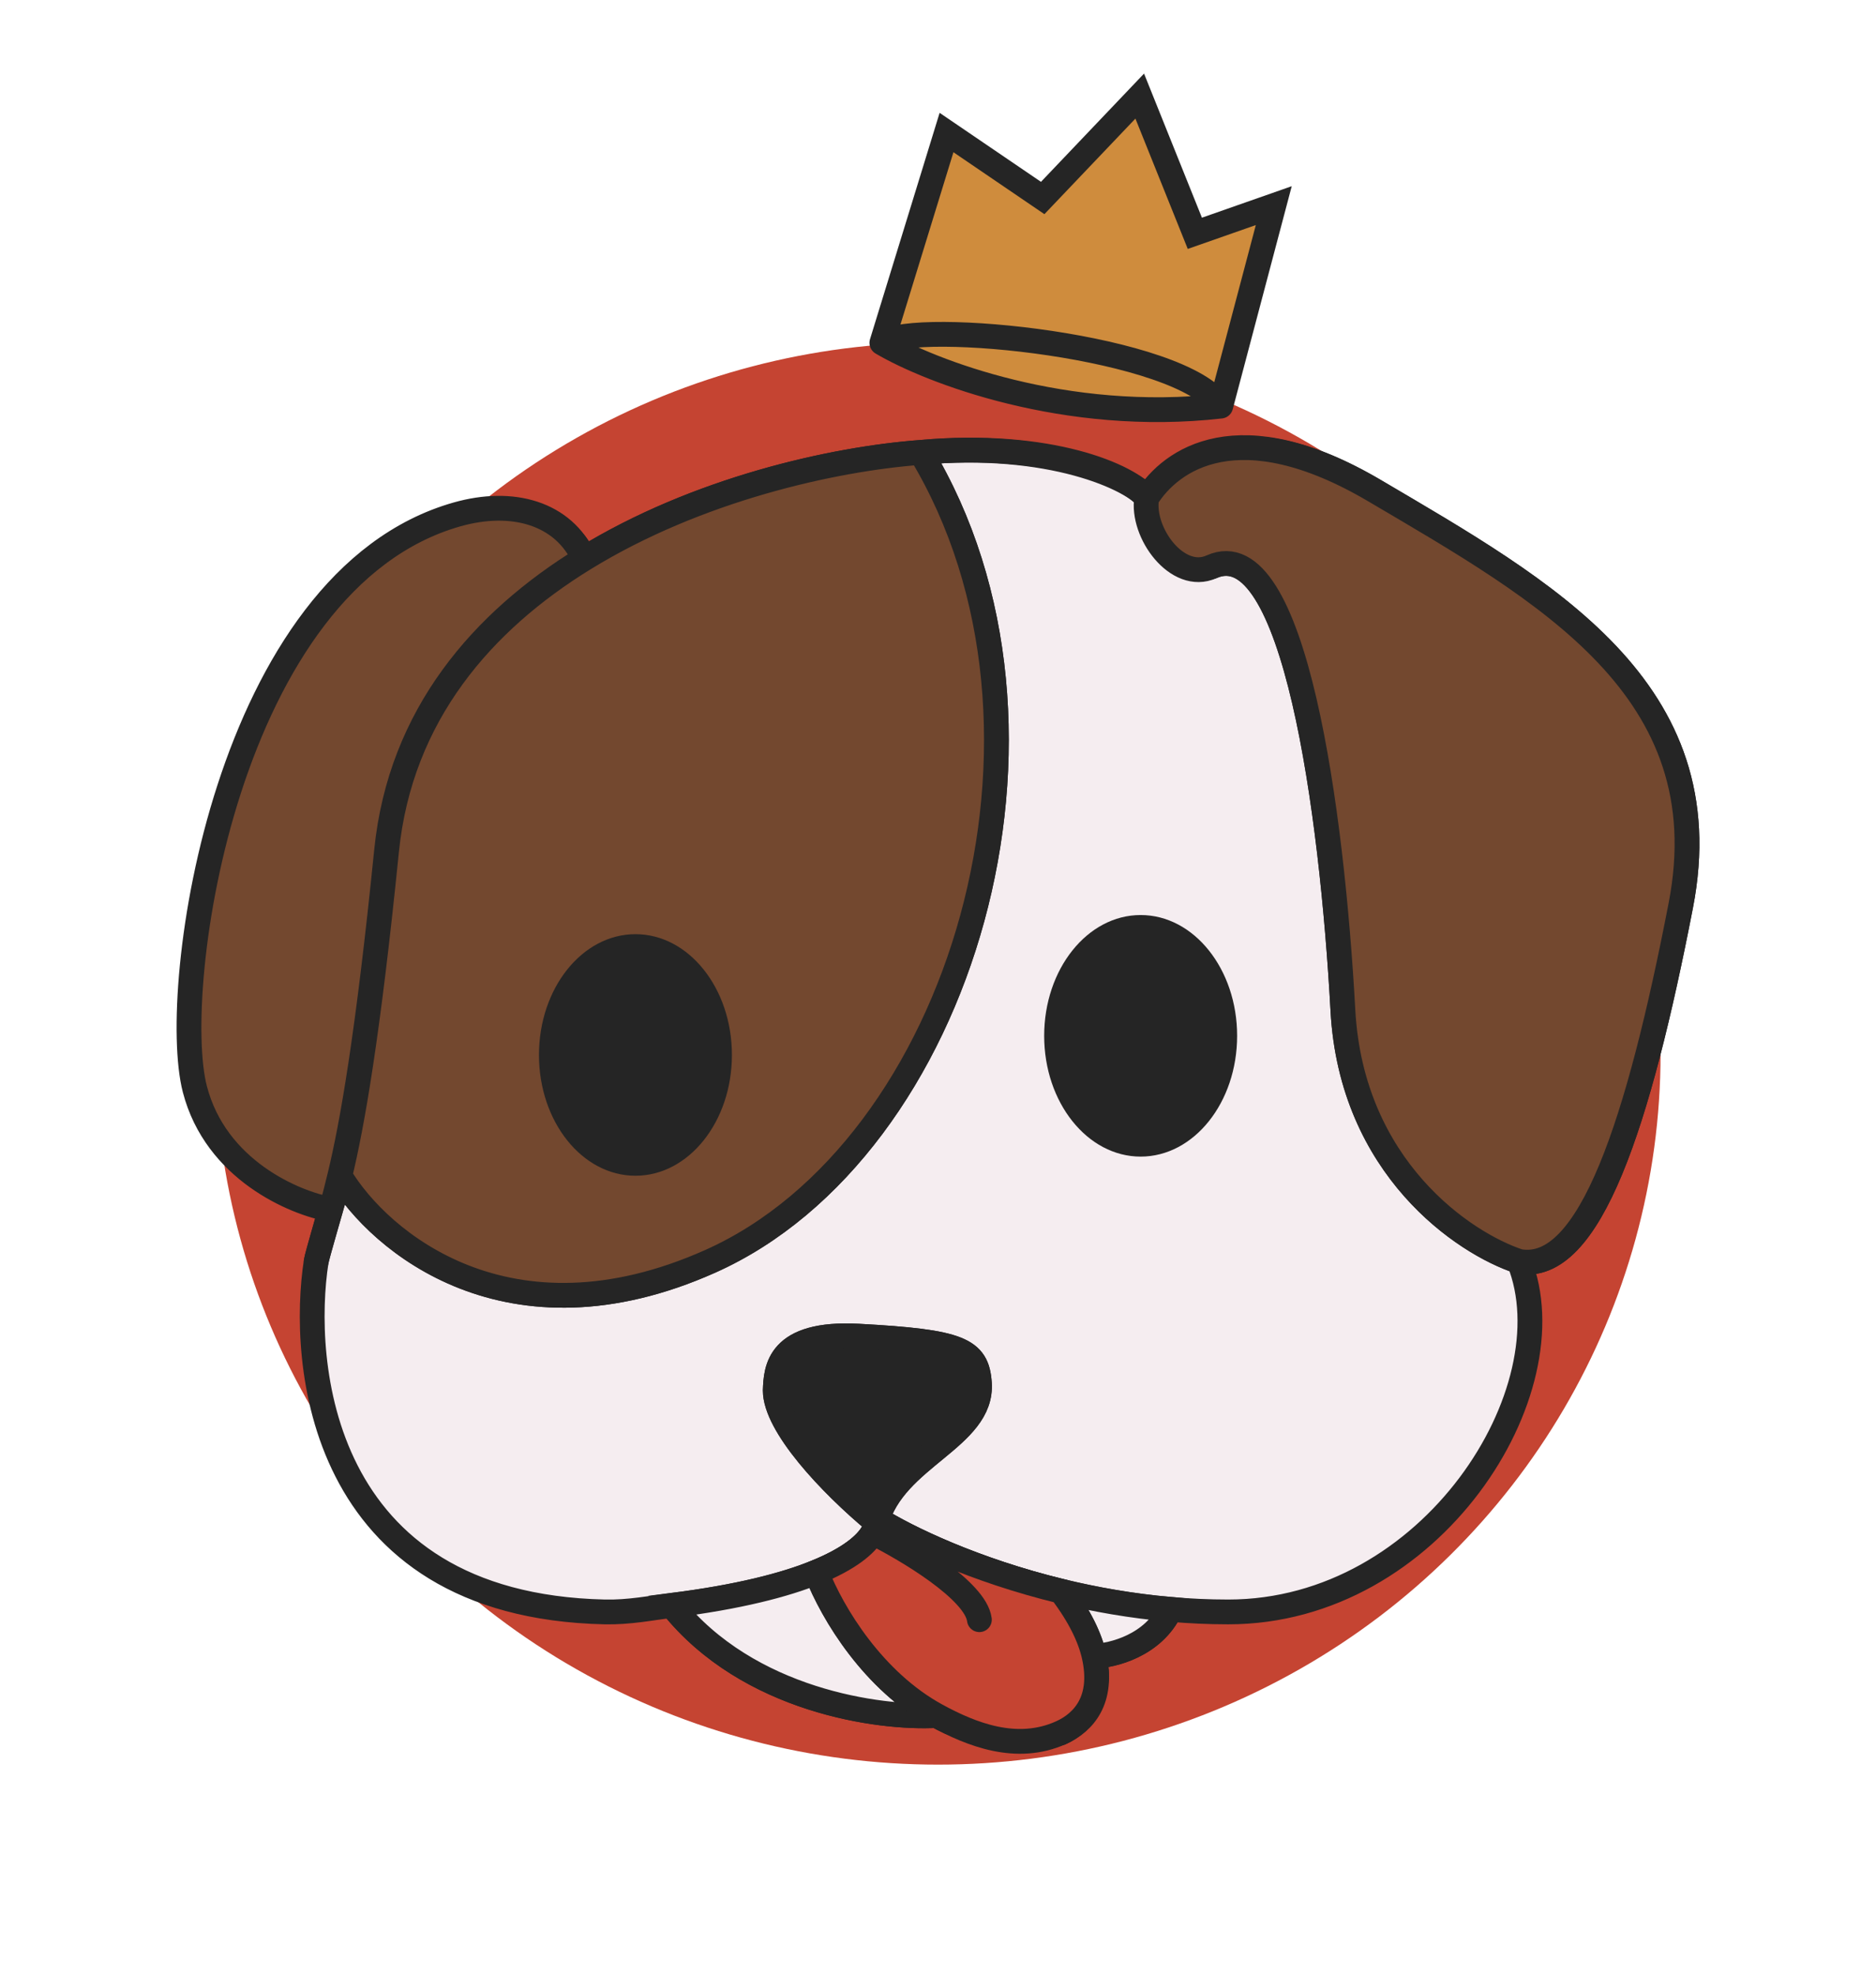 <svg width="268" height="282" viewBox="0 0 268 282" fill="none" xmlns="http://www.w3.org/2000/svg">
<g filter="url(#filter0_f_763_324)">
<ellipse cx="134" cy="150.458" rx="103.224" ry="101.543" fill="#C54432"/>
</g>
<path d="M86.382 230.195C45.17 229.259 42.987 194.136 45.17 180.141C45.304 179.285 47.926 170.331 48.12 169.597C42.896 168.664 37.961 158.553 34.978 147.046C31.25 132.661 37.198 70.303 72.152 76.552C77.3 77.751 80.47 73.229 83.453 79.782C99.6 69.855 119.009 65.546 131.522 64.607C149.898 62.94 161.838 68.252 164.279 71.441C167.697 65.995 176.929 58.618 196.37 70.074C220.671 84.394 246.104 98.388 240.112 129.306C234.12 160.224 227.129 181.964 217.009 180.141C224.399 198.562 204.559 230.195 175.464 230.195C172.658 230.195 169.901 230.066 167.208 229.831C164.758 235.007 158.919 236.44 156.305 236.509C157.687 242.699 154.247 246.24 151.563 247.444C144.722 248.99 138.774 247.705 133.786 244.983C125.73 245.439 106.888 242.933 95.969 229.259C93.052 229.624 89.873 230.275 86.382 230.195Z" fill="#F5EDF0"/>
<path d="M131.522 64.607C149.898 62.94 161.838 68.252 164.279 71.441C167.697 65.995 176.929 58.618 196.37 70.074C220.671 84.394 246.104 98.388 240.112 129.306C234.12 160.224 227.129 181.964 217.009 180.141M131.522 64.607C119.009 65.546 99.6 69.855 83.453 79.782M131.522 64.607C155.358 103.986 137.381 164.129 101.429 180.141C72.667 192.951 54.19 177.321 48.547 167.904M217.009 180.141C224.399 198.562 204.559 230.195 175.464 230.195C172.658 230.195 169.901 230.066 167.208 229.831M217.009 180.141C209.131 177.559 193.067 166.772 191.842 144.277C190.311 116.158 184.918 75.607 173.067 80.944M116.609 224.519C118.975 230.584 124.832 240.097 133.786 244.983M116.609 224.519C112.1 226.35 105.476 228.067 95.969 229.259M116.609 224.519C121.328 222.603 123.73 220.563 124.691 218.87M151.563 227.237C139.241 224.241 129.653 219.66 125.197 216.852C125.218 217.028 125.218 217.214 125.197 217.409M151.563 227.237C154.281 230.815 155.722 233.898 156.305 236.509M151.563 227.237C156.404 228.414 161.668 229.347 167.208 229.831M156.305 236.509C157.687 242.699 154.247 246.24 151.563 247.444C144.722 248.99 138.774 247.705 133.786 244.983M156.305 236.509C158.919 236.44 164.758 235.007 167.208 229.831M133.786 244.983C125.73 245.439 106.888 242.933 95.969 229.259M95.969 229.259C93.052 229.624 89.873 230.275 86.382 230.195C45.17 229.259 42.987 194.136 45.17 180.141C45.304 179.285 47.926 170.331 48.12 169.597M124.691 218.87C129.543 221.278 139.379 227.136 139.911 231.302M124.691 218.87C124.99 218.345 125.15 217.853 125.197 217.409M48.12 169.597C42.896 168.664 37.961 158.553 34.978 147.046C31.25 132.661 37.198 70.303 72.152 76.552C77.3 77.751 80.47 73.229 83.453 79.782M48.12 169.597C48.768 167.135 47.288 173.089 48.547 167.904M83.453 79.782C69.015 88.659 57.185 102.027 55.224 121.495C52.55 148.039 50.282 160.76 48.547 167.904M125.197 217.409C118.473 211.84 110.75 203.509 110.75 198.562C110.861 195.546 111.109 190.191 122.667 190.816C137.115 191.597 139.585 192.693 139.911 197.52C140.444 205.396 127.727 208.065 125.197 217.409Z" stroke="#252525" stroke-width="3.541" stroke-linecap="round"/>
<path d="M125.198 216.853C129.653 219.661 139.241 224.242 151.563 227.238C156.405 228.415 161.668 229.347 167.209 229.831C164.759 235.007 158.919 236.44 156.305 236.51C157.687 242.699 154.247 246.241 151.563 247.445C144.722 248.991 138.774 247.705 133.786 244.984C125.73 245.44 106.889 242.934 95.97 229.259C105.476 228.067 112.1 226.35 116.609 224.52C121.328 222.604 123.73 220.563 124.692 218.87C124.99 218.345 125.15 217.854 125.198 217.41C125.219 217.214 125.218 217.028 125.198 216.853Z" fill="#F5EDF0"/>
<path d="M116.609 224.52C118.975 230.584 124.833 240.098 133.786 244.984M116.609 224.52C112.1 226.35 105.476 228.067 95.97 229.259C106.889 242.934 125.73 245.44 133.786 244.984M116.609 224.52C121.328 222.604 123.73 220.563 124.692 218.87M151.563 227.238C139.241 224.242 129.653 219.661 125.198 216.853C125.218 217.028 125.219 217.214 125.198 217.41C125.15 217.854 124.99 218.345 124.692 218.87M151.563 227.238C154.281 230.815 155.722 233.898 156.305 236.51M151.563 227.238C156.405 228.415 161.668 229.347 167.209 229.831C164.759 235.007 158.919 236.44 156.305 236.51M156.305 236.51C157.687 242.699 154.247 246.241 151.563 247.445C144.722 248.991 138.774 247.705 133.786 244.984M124.692 218.87C129.543 221.279 139.379 227.137 139.911 231.303" stroke="#252525" stroke-width="3.541" stroke-linecap="round"/>
<path d="M151.563 227.238C139.242 224.242 129.654 219.661 125.198 216.853C125.218 217.028 125.219 217.214 125.198 217.41C125.15 217.854 124.99 218.345 124.692 218.87C123.73 220.563 121.329 222.604 116.609 224.52C118.975 230.584 124.833 240.098 133.787 244.984C138.774 247.705 145.243 250.279 151.563 247.445C154.866 245.964 157.687 242.699 156.306 236.51C155.723 233.898 154.281 230.815 151.563 227.238Z" fill="#C54432"/>
<path d="M124.692 218.87C123.73 220.563 121.329 222.604 116.609 224.52C118.975 230.584 124.833 240.098 133.787 244.984C138.774 247.705 145.243 250.279 151.563 247.445C154.866 245.964 157.687 242.699 156.306 236.51C155.723 233.898 154.281 230.815 151.563 227.238C139.242 224.242 129.654 219.661 125.198 216.853C125.218 217.028 125.219 217.214 125.198 217.41C125.15 217.854 124.99 218.345 124.692 218.87ZM124.692 218.87C129.543 221.279 139.379 227.137 139.912 231.303" stroke="#252525" stroke-width="3.541" stroke-linecap="round"/>
<path d="M110.751 198.563C110.751 203.509 118.474 211.841 125.199 217.41C127.728 208.066 140.445 205.397 139.912 197.521C139.586 192.693 137.116 191.598 122.669 190.817C111.11 190.192 110.862 195.547 110.751 198.563Z" fill="#252525"/>
<path d="M125.199 216.853C125.219 217.028 125.22 217.215 125.199 217.41M125.199 217.41C118.474 211.841 110.751 203.509 110.751 198.563C110.862 195.547 111.11 190.192 122.669 190.817C137.116 191.598 139.586 192.693 139.912 197.521C140.445 205.397 127.728 208.066 125.199 217.41Z" stroke="#252525" stroke-width="3.541" stroke-linecap="round"/>
<path d="M217.01 180.142C209.131 177.56 193.068 166.772 191.843 144.277C190.312 116.158 184.919 75.607 173.068 80.945C168.208 83.134 163.015 76.063 163.814 71.116C161.372 67.927 149.899 62.941 131.523 64.607C155.358 103.987 137.382 164.13 101.43 180.142C72.668 192.952 54.191 177.321 48.547 167.905C47.289 173.089 47.884 170.26 47.235 172.722C42.011 171.789 30.818 167.046 27.836 155.538C24.107 141.153 32.208 82.832 65.297 73.46C73.171 71.229 80.471 73.23 83.453 79.783C99.601 69.855 119.01 65.546 131.523 64.607C149.899 62.941 161.372 67.927 163.814 71.116C167.231 65.67 176.93 58.619 196.371 70.075C220.672 84.395 246.105 98.389 240.113 129.307C234.12 160.224 227.13 181.964 217.01 180.142Z" fill="#73482F"/>
<path d="M131.523 64.607C149.899 62.941 161.372 67.927 163.814 71.116M131.523 64.607C119.01 65.546 99.601 69.855 83.453 79.783M131.523 64.607C155.358 103.987 137.382 164.13 101.43 180.142C72.668 192.952 54.191 177.321 48.547 167.905M45.171 180.142C45.304 179.286 47.042 173.456 47.235 172.722M163.814 71.116C167.231 65.67 176.93 58.619 196.371 70.075C220.672 84.395 246.105 98.389 240.113 129.307C234.12 160.224 227.13 181.964 217.01 180.142C209.131 177.56 193.068 166.772 191.843 144.277C190.312 116.158 184.919 75.607 173.068 80.945C168.208 83.134 163.015 76.063 163.814 71.116ZM47.235 172.722C42.011 171.789 30.818 167.046 27.836 155.538C24.107 141.153 32.208 82.832 65.297 73.46C73.171 71.229 80.471 73.23 83.453 79.783M47.235 172.722C47.884 170.26 47.289 173.089 48.547 167.905M83.453 79.783C69.016 88.659 57.185 102.028 55.224 121.496C52.55 148.04 50.282 160.761 48.547 167.905" stroke="#252525" stroke-width="3.541" stroke-linecap="round"/>
<ellipse cx="90.777" cy="150.655" rx="13.782" ry="17.249" fill="#252525"/>
<ellipse cx="162.95" cy="147.922" rx="13.782" ry="17.249" fill="#252525"/>
<path d="M125.98 48.96L135.218 18.927L148.956 28.276L162.819 13.723L170.692 33.318L181.968 29.366L174.391 57.997C152.229 60.521 132.883 53.024 125.98 48.96Z" fill="#CF8C3D"/>
<path d="M125.98 48.96L135.218 18.927L148.956 28.276L162.819 13.723L170.692 33.318L181.968 29.366L174.391 57.997M125.98 48.96C131.038 45.595 168.789 49.42 174.391 57.997M125.98 48.96C132.883 53.024 152.229 60.521 174.391 57.997" stroke="#252525" stroke-width="3.541" stroke-linecap="round"/>
<defs>
<filter id="filter0_f_763_324" x="0.776" y="18.915" width="266.447" height="263.086" filterUnits="userSpaceOnUse" color-interpolation-filters="sRGB">
<feFlood flood-opacity="0" result="BackgroundImageFix"/>
<feBlend mode="normal" in="SourceGraphic" in2="BackgroundImageFix" result="shape"/>
<feGaussianBlur stdDeviation="15" result="effect1_foregroundBlur_763_324"/>
</filter>
</defs>
</svg>
